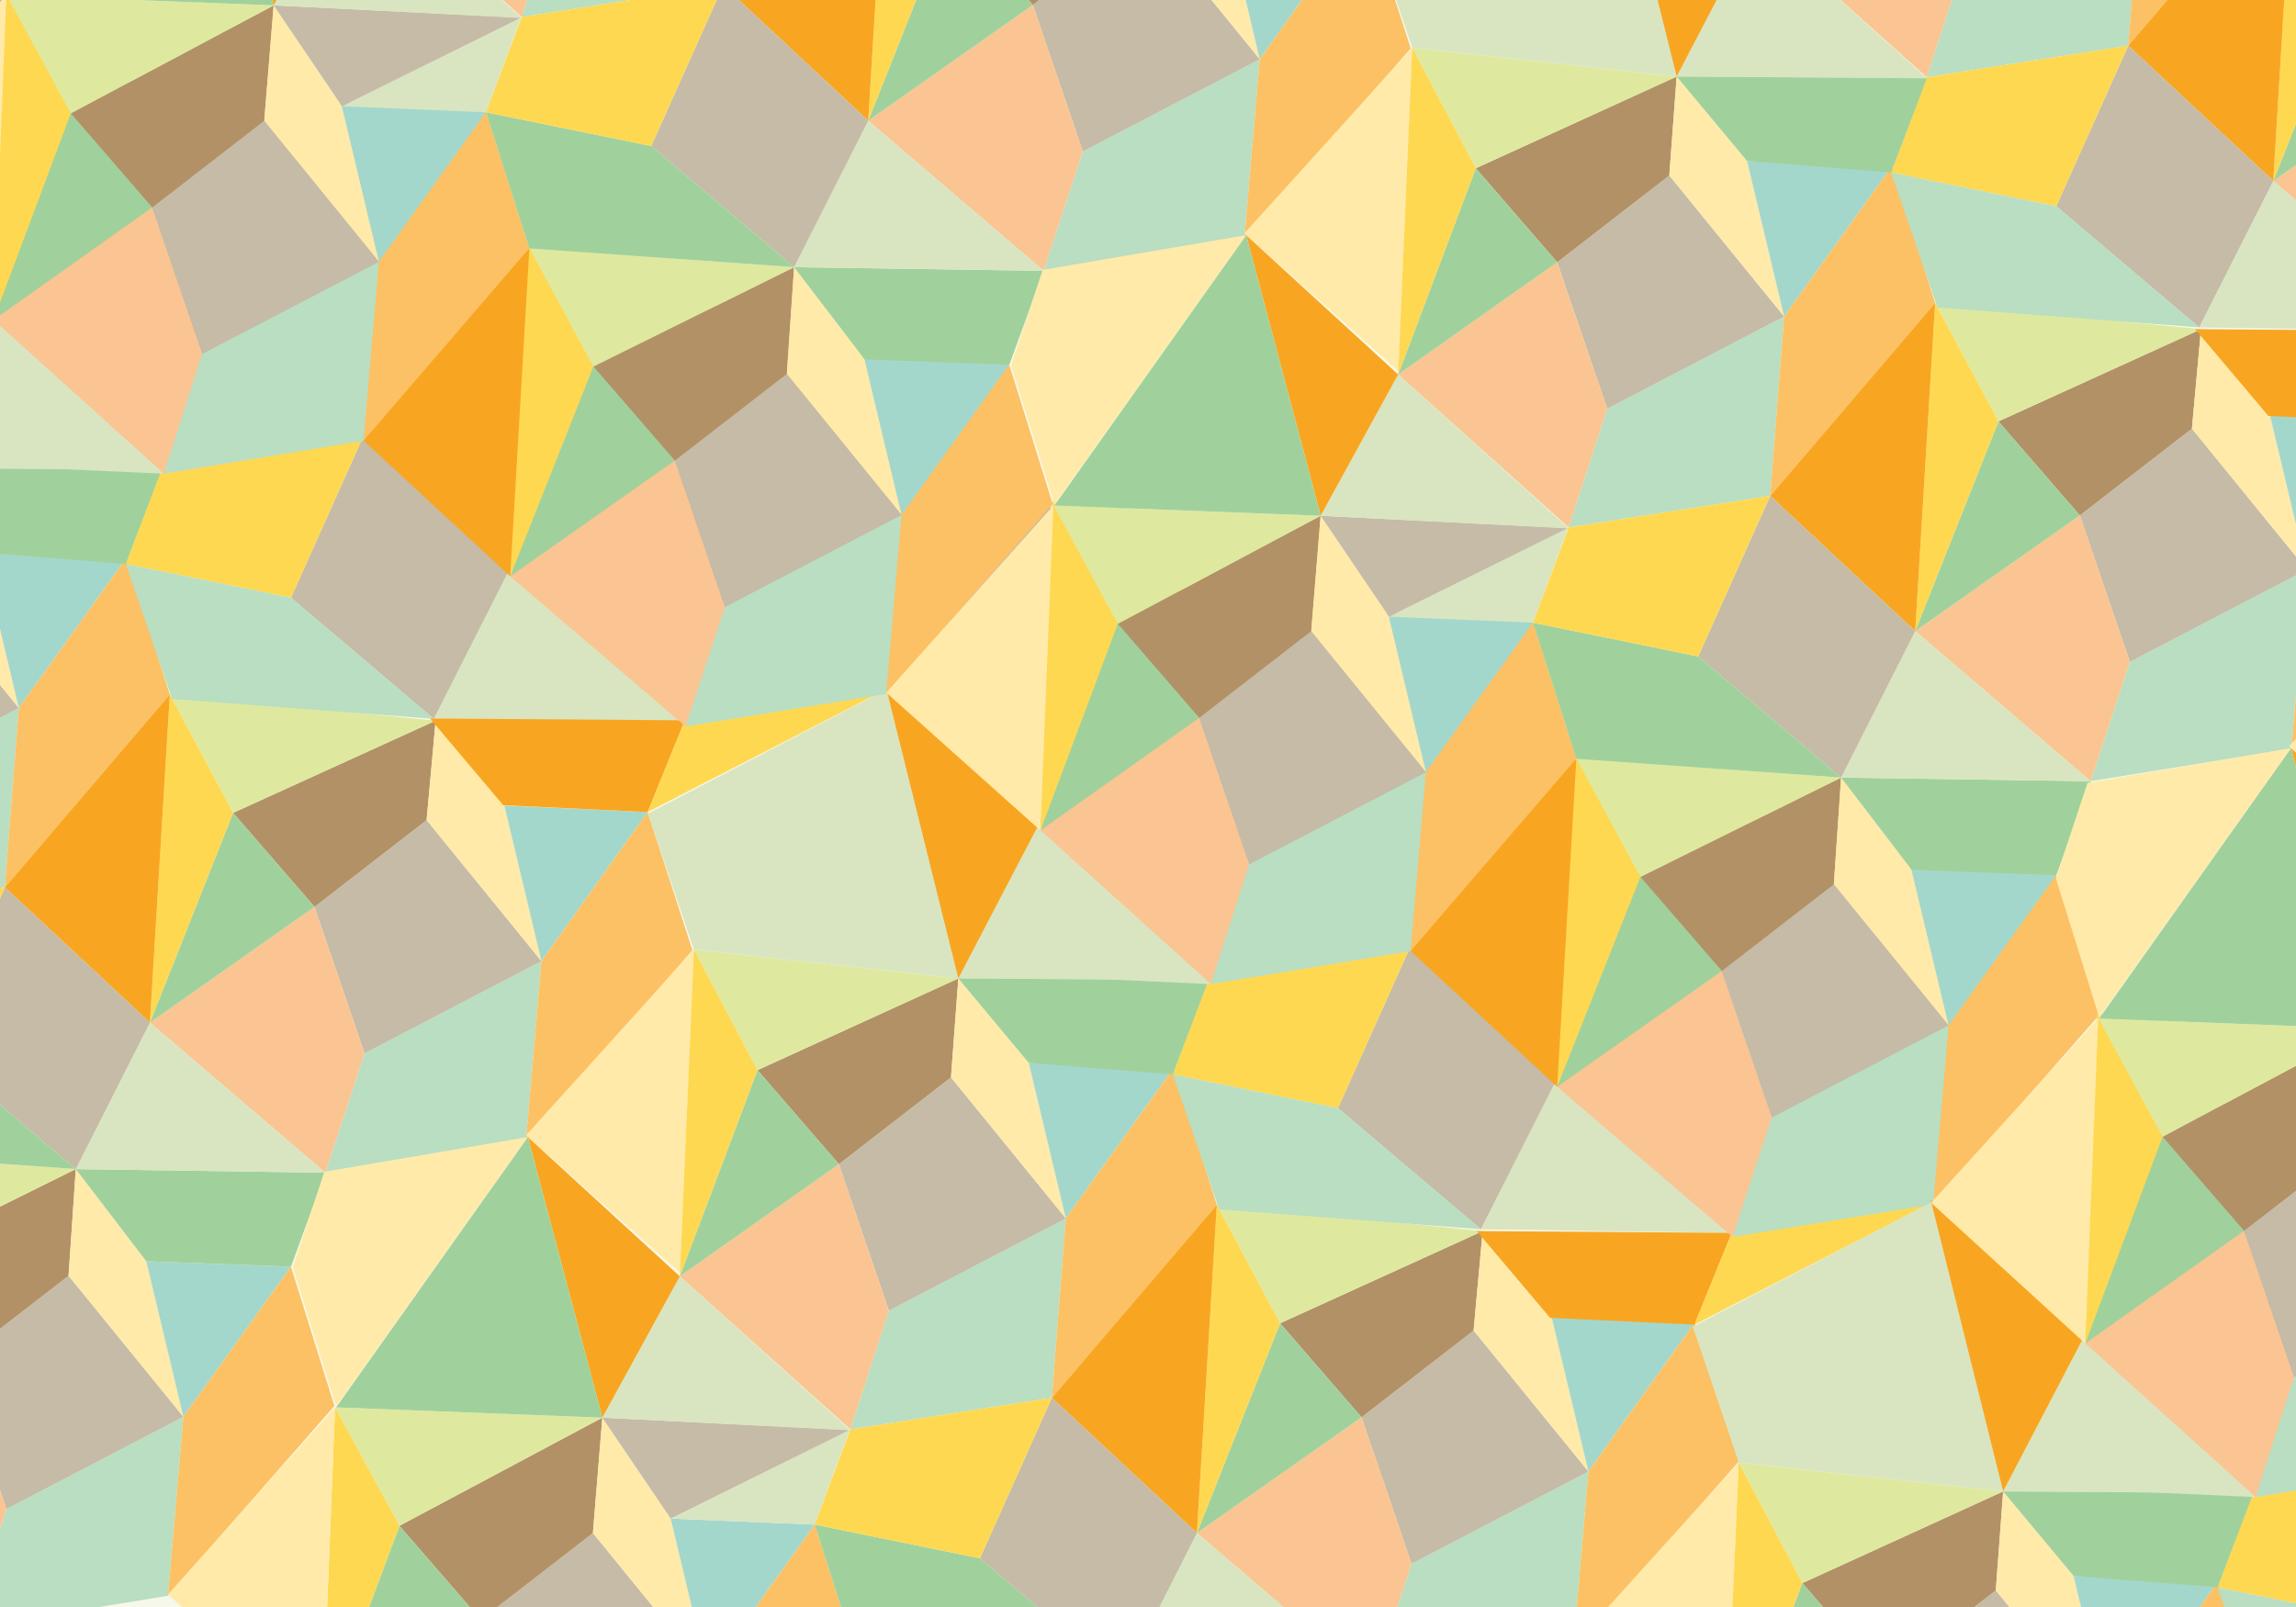<?xml version="1.0" encoding="UTF-8"?>
<!DOCTYPE svg PUBLIC "-//W3C//DTD SVG 1.1//EN" "http://www.w3.org/Graphics/SVG/1.1/DTD/svg11.dtd">
<!-- Creator: CorelDRAW 2020 (64-Bit Evaluation Version) -->
<svg xmlns="http://www.w3.org/2000/svg" xml:space="preserve" width="19.444in" height="13.611in" version="1.1" style="shape-rendering:geometricPrecision; text-rendering:geometricPrecision; image-rendering:optimizeQuality; fill-rule:evenodd; clip-rule:evenodd"
viewBox="0 0 19444.44 13611.11"
 xmlns:xlink="http://www.w3.org/1999/xlink"
 xmlns:xodm="http://www.corel.com/coreldraw/odm/2003">
 <defs>
  <style type="text/css">
   <![CDATA[
    .fil9 {fill:#A0D19C;fill-rule:nonzero}
    .fil7 {fill:#A4D7CC;fill-rule:nonzero}
    .fil3 {fill:#B39166;fill-rule:nonzero}
    .fil1 {fill:#B9DEC2;fill-rule:nonzero}
    .fil2 {fill:#C5BBA7;fill-rule:nonzero}
    .fil12 {fill:#D9E5C1;fill-rule:nonzero}
    .fil5 {fill:#DEE99F;fill-rule:nonzero}
    .fil0 {fill:#F6F9E9;fill-rule:nonzero}
    .fil11 {fill:#F8A622;fill-rule:nonzero}
    .fil4 {fill:#FAC592;fill-rule:nonzero}
    .fil8 {fill:#FCC164;fill-rule:nonzero}
    .fil10 {fill:#FFD852;fill-rule:nonzero}
    .fil6 {fill:#FFEAAA;fill-rule:nonzero}
   ]]>
  </style>
 </defs>
 <g id="Layer_x0020_1">
  <polygon class="fil0" points="-0,13611.11 19444.44,13611.11 19444.44,0 -0,0 "/>
  <polygon class="fil1" points="54.73,12780.96 1553.04,11999.9 1422.86,13516.07 -277.09,13791.74 "/>
  <polygon class="fil2" points="580.54,10805.35 1553.04,11999.9 54.73,12780.96 -368.98,11540.46 "/>
  <polygon class="fil3" points="-368.98,11540.46 -1058.15,10744.08 641.8,9901.76 580.54,10805.35 "/>
  <polygon class="fil4" points="-277.09,13791.74 -1762.63,12520.61 -368.98,11540.46 54.73,12780.96 "/>
  <polygon class="fil5" points="641.8,9901.76 -1600.3,9742.48 -1058.15,10744.08 "/>
  <polygon class="fil6" points="641.8,9901.76 1239.08,10682.82 1553.04,11999.9 580.54,10805.35 "/>
  <polygon class="fil7" points="1239.08,10682.82 2464.26,10728.76 1553.04,11999.9 "/>
  <polygon class="fil8" points="1422.86,13516.07 2831.83,11908.01 2464.26,10728.76 1553.04,11999.9 "/>
  <polygon class="fil1" points="-1338.92,6777.53 159.39,5996.47 41.46,7515.71 -1665.64,7783.21 "/>
  <polygon class="fil2" points="-813.11,4801.92 159.39,5996.47 -1338.92,6777.53 -1762.63,5537.03 "/>
  <polygon class="fil6" points="-750.79,3963.97 -154.57,4679.4 159.39,5996.47 -813.11,4801.92 "/>
  <polygon class="fil7" points="-154.57,4679.4 1070.61,4725.35 159.39,5996.47 "/>
  <polygon class="fil8" points="41.46,7515.71 1438.18,5881.61 1070.61,4725.35 159.39,5996.47 "/>
  <polygon class="fil1" points="3087.07,8921.61 4585.37,8140.56 4455.2,9656.72 2755.25,9932.39 "/>
  <polygon class="fil2" points="3612.89,6946 4585.37,8140.56 3087.07,8921.61 2663.36,7681.11 "/>
  <polygon class="fil3" points="2663.36,7681.11 1974.19,6884.74 3689.46,6103.68 3612.89,6946 "/>
  <polygon class="fil4" points="2755.25,9932.39 1269.71,8661.26 2663.36,7681.11 3087.07,8921.61 "/>
  <polygon class="fil9" points="2663.36,7681.11 1974.19,6884.74 1269.71,8661.26 "/>
  <polygon class="fil5" points="3689.46,6103.68 1438.18,5881.61 1974.19,6884.74 "/>
  <polygon class="fil6" points="3689.46,6103.68 4271.43,6823.47 4585.37,8140.56 3612.89,6946 "/>
  <polygon class="fil7" points="4271.43,6823.47 5484.76,6878.09 4585.37,8140.56 "/>
  <polygon class="fil10" points="1438.18,5881.61 1269.71,8661.26 1974.19,6884.74 "/>
  <polygon class="fil8" points="4455.2,9656.72 5864.17,8048.67 5484.76,6878.09 4585.37,8140.56 "/>
  <polygon class="fil11" points="41.46,7515.71 1269.71,8661.26 1438.18,5881.61 "/>
  <polygon class="fil9" points="2464.26,10728.76 2755.25,9932.39 641.8,9901.76 1239.08,10682.82 "/>
  <polygon class="fil12" points="1269.71,8661.26 641.8,9901.76 2755.25,9932.39 "/>
  <polygon class="fil2" points="1269.71,8661.26 641.8,9901.76 -568.07,8875.67 41.46,7515.71 "/>
  <polygon class="fil9" points="-1600.3,9742.48 641.8,9901.76 -568.07,8875.67 -1966.83,8589.79 "/>
  <polygon class="fil10" points="-1665.64,7783.21 41.46,7515.71 -568.07,8875.67 -1966.83,8589.79 "/>
  <polygon class="fil1" points="1693.26,2964.32 3191.57,2183.26 3073.65,3702.5 1366.55,3970 "/>
  <polygon class="fil2" points="2219.08,988.71 3191.57,2183.26 1693.26,2964.32 1269.56,1723.82 "/>
  <polygon class="fil3" points="1269.56,1723.82 580.39,927.44 2295.65,146.39 2219.08,988.71 "/>
  <polygon class="fil4" points="1366.55,3970 -77.19,2674.3 1269.56,1723.82 1693.26,2964.32 "/>
  <polygon class="fil9" points="1269.56,1723.82 580.39,927.44 -77.19,2674.3 "/>
  <polygon class="fil5" points="2295.65,146.39 44.37,-83.33 580.39,927.44 "/>
  <polygon class="fil6" points="2295.65,146.39 2877.62,866.19 3191.57,2183.26 2219.08,988.71 "/>
  <polygon class="fil7" points="2877.62,866.19 4102.8,912.13 3191.57,2183.26 "/>
  <polygon class="fil10" points="44.37,-83.33 -77.19,2674.3 580.39,927.44 "/>
  <polygon class="fil8" points="3073.65,3702.5 4470.36,2068.4 4102.8,912.13 3191.57,2183.26 "/>
  <polygon class="fil1" points="6119.26,5108.4 7617.57,4327.35 7487.39,5843.51 5787.44,6119.18 "/>
  <polygon class="fil2" points="6645.07,3132.79 7617.57,4327.35 6119.26,5108.4 5695.56,3867.9 "/>
  <polygon class="fil3" points="5695.56,3867.9 5006.39,3071.53 6721.65,2290.47 6645.07,3132.79 "/>
  <polygon class="fil4" points="5787.44,6119.18 4301.9,4848.06 5695.56,3867.9 6119.26,5108.4 "/>
  <polygon class="fil9" points="5695.56,3867.9 5006.39,3071.53 4301.9,4848.06 "/>
  <polygon class="fil5" points="6721.65,2290.47 4470.36,2068.4 5006.39,3071.53 "/>
  <polygon class="fil6" points="6721.65,2290.47 7303.61,3010.26 7617.57,4327.35 6645.07,3132.79 "/>
  <polygon class="fil7" points="7303.61,3010.26 8528.8,3056.21 7617.57,4327.35 "/>
  <polygon class="fil10" points="4470.36,2068.4 4301.9,4848.06 5006.39,3071.53 "/>
  <polygon class="fil8" points="7487.39,5843.51 8896.36,4235.46 8528.8,3056.21 7617.57,4327.35 "/>
  <polygon class="fil11" points="3073.65,3702.5 4301.9,4848.06 4470.36,2068.4 "/>
  <polygon class="fil12" points="4301.9,4848.06 3673.98,6088.56 5787.44,6119.18 "/>
  <polygon class="fil2" points="4301.9,4848.06 3673.98,6088.56 2464.12,5062.46 3073.65,3702.5 "/>
  <polygon class="fil10" points="1366.55,3970 3073.65,3702.5 2464.12,5062.46 1065.36,4776.58 "/>
  <polygon class="fil12" points="-750.79,3963.97 -77.19,2674.3 1368.26,3978.51 "/>
  <polygon class="fil2" points="34.65,-72.81 -77.19,2674.3 -1364.59,1494.09 "/>
  <polygon class="fil9" points="-750.79,3963.97 -154.57,4679.4 1065.36,4776.58 1368.26,3978.51 "/>
  <polygon class="fil1" points="1065.36,4776.58 1457.4,5919.9 3673.98,6088.56 2464.12,5062.46 "/>
  <polygon class="fil11" points="4262.23,6820.42 5484.76,6878.09 5800.69,6100.61 3641.3,6085.3 "/>
  <polygon class="fil10" points="5484.76,6878.09 5800.69,6100.61 7500.64,5840.26 "/>
  <polygon class="fil2" points="5021.4,12984.43 5993.9,14179.02 4495.59,14960 4071.89,13719.54 "/>
  <polygon class="fil3" points="4071.89,13719.54 3382.72,12923.17 5101.04,12007.35 5021.4,12984.43 "/>
  <polygon class="fil9" points="4071.89,13719.54 3382.72,12923.17 2728.01,14672.92 "/>
  <polygon class="fil5" points="5101.04,12007.35 2837.51,11920.04 3382.72,12923.17 "/>
  <polygon class="fil6" points="5101.04,12007.35 5679.94,12861.91 5993.9,14179.02 5021.4,12984.43 "/>
  <polygon class="fil7" points="5679.94,12861.91 6900.03,12912.95 5993.9,14179.02 "/>
  <polygon class="fil12" points="5679.94,12861.91 6900.03,12912.95 7196.12,12111.48 "/>
  <polygon class="fil2" points="5679.94,12861.91 5101.04,12007.35 7196.12,12111.48 "/>
  <polygon class="fil10" points="2837.51,11920.04 2728.01,14672.92 3382.72,12923.17 "/>
  <polygon class="fil6" points="2837.51,11920.04 2728.01,14672.92 1422.41,13505.14 "/>
  <polygon class="fil6" points="5876.59,8042.63 5760.35,10782.92 4454.76,9615.17 "/>
  <polygon class="fil8" points="5863.72,15695.14 7266.57,14065.7 6900.03,12912.95 5993.9,14179.02 "/>
  <polygon class="fil1" points="7527.94,11100.71 9026.25,10319.64 8908.32,11838.87 7201.22,12106.37 "/>
  <polygon class="fil2" points="8053.75,9125.08 9026.25,10319.64 7527.94,11100.71 7104.23,9860.19 "/>
  <polygon class="fil3" points="7104.23,9860.19 6415.06,9063.82 8116.07,8287.14 8053.75,9125.08 "/>
  <polygon class="fil4" points="7201.22,12106.37 5757.48,10810.68 7104.23,9860.19 7527.94,11100.71 "/>
  <polygon class="fil9" points="7104.23,9860.19 6415.06,9063.82 5757.48,10810.68 "/>
  <polygon class="fil5" points="8116.07,8287.14 5876.59,8042.63 6415.06,9063.82 "/>
  <polygon class="fil12" points="8116.07,8287.14 5876.59,8042.63 5487.78,6891.15 7543.08,5820.14 "/>
  <polygon class="fil6" points="8116.07,8287.14 8712.29,9002.57 9026.25,10319.64 8053.75,9125.08 "/>
  <polygon class="fil7" points="8712.29,9002.57 9937.48,9048.51 9026.25,10319.64 "/>
  <polygon class="fil10" points="5876.59,8042.63 5757.48,10810.68 6415.06,9063.82 "/>
  <polygon class="fil8" points="8908.32,11838.87 10305.04,10204.78 9937.48,9048.51 9026.25,10319.64 "/>
  <polygon class="fil1" points="11953.93,13244.78 13452.23,12463.72 13322.07,13979.86 11622.11,14255.56 "/>
  <polygon class="fil2" points="12479.75,11269.17 13452.23,12463.72 11953.93,13244.78 11530.22,12004.28 "/>
  <polygon class="fil3" points="11530.22,12004.28 10841.06,11207.9 12556.32,10426.85 12479.75,11269.17 "/>
  <polygon class="fil4" points="11622.11,14255.56 10136.57,12984.43 11530.22,12004.28 11953.93,13244.78 "/>
  <polygon class="fil9" points="11530.22,12004.28 10841.06,11207.9 10136.57,12984.43 "/>
  <polygon class="fil5" points="12556.32,10426.85 10305.04,10204.78 10841.06,11207.9 "/>
  <polygon class="fil6" points="12556.32,10426.85 13138.29,11146.65 13452.23,12463.72 12479.75,11269.17 "/>
  <polygon class="fil7" points="13138.29,11146.65 14351.67,11201.26 13452.23,12463.72 "/>
  <polygon class="fil10" points="10305.04,10204.78 10136.57,12984.43 10841.06,11207.9 "/>
  <polygon class="fil8" points="13322.07,13979.86 14730.97,12371.83 14351.67,11201.26 13452.23,12463.72 "/>
  <polygon class="fil11" points="8908.32,11838.87 10136.57,12984.43 10305.04,10204.78 "/>
  <polygon class="fil12" points="10136.57,12984.43 9508.67,14225 11622.11,14255.56 "/>
  <polygon class="fil2" points="10136.57,12984.43 9508.67,14225 8298.79,13198.83 8908.32,11838.87 "/>
  <polygon class="fil9" points="7266.57,14065.7 9508.67,14225 8298.79,13198.83 6900.03,12912.95 "/>
  <polygon class="fil10" points="7201.22,12106.37 8908.32,11838.87 8298.79,13198.83 6900.03,12912.95 "/>
  <polygon class="fil12" points="5101.04,12007.35 5757.48,10810.68 7202.93,12114.89 "/>
  <polygon class="fil11" points="5101.04,12007.35 5757.48,10810.68 4470.07,9630.47 "/>
  <polygon class="fil1" points="10560.14,7287.48 12058.43,6506.43 11940.51,8025.67 10233.41,8293.17 "/>
  <polygon class="fil2" points="11085.94,5311.87 12058.43,6506.43 10560.14,7287.48 10136.41,6046.98 "/>
  <polygon class="fil3" points="10136.41,6046.98 9447.25,5250.61 11162.51,4469.56 11085.94,5311.87 "/>
  <polygon class="fil4" points="10233.41,8293.17 8789.67,6997.47 10136.41,6046.98 10560.14,7287.48 "/>
  <polygon class="fil9" points="10136.41,6046.98 9447.25,5250.61 8789.67,6997.47 "/>
  <polygon class="fil5" points="11162.51,4469.56 8911.23,4239.83 9447.25,5250.61 "/>
  <polygon class="fil6" points="11162.51,4469.56 11744.48,5189.36 12058.43,6506.43 11085.94,5311.87 "/>
  <polygon class="fil7" points="11744.48,5189.36 12969.67,5235.3 12058.43,6506.43 "/>
  <polygon class="fil10" points="8911.23,4239.83 8789.67,6997.47 9447.25,5250.61 "/>
  <polygon class="fil8" points="11940.51,8025.67 13337.22,6391.57 12969.67,5235.3 12058.43,6506.43 "/>
  <polygon class="fil1" points="14986.11,9431.57 16484.44,8650.51 16354.3,10166.68 14654.3,10442.35 "/>
  <polygon class="fil2" points="15511.94,7455.96 16484.44,8650.51 14986.11,9431.57 14562.36,8191.07 "/>
  <polygon class="fil3" points="14562.36,8191.07 13873.25,7394.69 15588.47,6613.64 15511.94,7455.96 "/>
  <polygon class="fil4" points="14654.3,10442.35 13168.76,9171.22 14562.36,8191.07 14986.11,9431.57 "/>
  <polygon class="fil9" points="14562.36,8191.07 13873.25,7394.69 13168.76,9171.22 "/>
  <polygon class="fil5" points="15588.47,6613.64 13337.22,6391.57 13873.25,7394.69 "/>
  <polygon class="fil6" points="15588.47,6613.64 16170.41,7333.43 16484.44,8650.51 15511.94,7455.96 "/>
  <polygon class="fil7" points="16170.41,7333.43 17395.69,7379.37 16484.44,8650.51 "/>
  <polygon class="fil10" points="13337.22,6391.57 13168.76,9171.22 13873.25,7394.69 "/>
  <polygon class="fil8" points="16354.3,10166.68 17763.19,8558.63 17395.69,7379.37 16484.44,8650.51 "/>
  <polygon class="fil11" points="11940.51,8025.67 13168.76,9171.22 13337.22,6391.57 "/>
  <polygon class="fil12" points="13168.76,9171.22 12540.85,10411.72 14654.3,10442.35 "/>
  <polygon class="fil2" points="13168.76,9171.22 12540.85,10411.72 11330.98,9385.63 11940.51,8025.67 "/>
  <polygon class="fil10" points="10233.41,8293.17 11940.51,8025.67 11330.98,9385.63 9932.22,9099.75 "/>
  <polygon class="fil12" points="8116.07,8287.14 8789.67,6997.47 10235.11,8301.68 "/>
  <polygon class="fil11" points="8116.07,8287.14 8789.67,6997.47 7502.26,5817.26 "/>
  <polygon class="fil2" points="8901.51,4250.36 8789.67,6997.47 7502.26,5817.26 "/>
  <polygon class="fil9" points="5101.04,12007.35 2846.69,11920.04 4470.07,9630.47 "/>
  <polygon class="fil6" points="2479.14,10733.14 2846.69,11912.39 4470.07,9630.47 2747.15,9924.51 "/>
  <polygon class="fil9" points="8116.07,8287.14 8712.29,9002.57 9932.22,9099.75 10235.11,8301.68 "/>
  <polygon class="fil1" points="9932.22,9099.75 10324.26,10243.07 12540.85,10411.72 11330.98,9385.63 "/>
  <polygon class="fil11" points="13127.57,11161.96 14350.14,11219.65 14665.97,10442.17 12506.62,10426.85 "/>
  <polygon class="fil10" points="14350.14,11219.65 14665.97,10442.17 16365.97,10181.8 "/>
  <polygon class="fil1" points="1712.07,2997.98 3210.37,2216.93 3080.19,3733.09 1387.06,4012.17 "/>
  <polygon class="fil2" points="2237.87,1022.37 3210.37,2216.93 1712.07,2997.98 1288.35,1757.48 "/>
  <polygon class="fil3" points="1288.35,1757.48 599.19,961.11 2317.51,45.29 2237.87,1022.37 "/>
  <polygon class="fil4" points="1387.06,4012.17 -55.52,2710.83 1288.35,1757.48 1712.07,2997.98 "/>
  <polygon class="fil9" points="1288.35,1757.48 599.19,961.11 -55.52,2710.83 "/>
  <polygon class="fil5" points="2317.51,45.29 53.98,-42.02 599.19,961.11 "/>
  <polygon class="fil6" points="2317.51,45.29 2896.41,899.85 3210.37,2216.93 2237.87,1022.37 "/>
  <polygon class="fil7" points="2896.41,899.85 4116.5,950.9 3210.37,2216.93 "/>
  <polygon class="fil12" points="2896.41,899.85 4116.5,950.9 4412.59,149.43 "/>
  <polygon class="fil2" points="2896.41,899.85 2317.51,45.29 4412.59,149.43 "/>
  <polygon class="fil10" points="53.98,-42.02 -55.52,2710.83 599.19,961.11 "/>
  <polygon class="fil6" points="53.98,-42.02 -55.52,2710.83 -1361.11,1543.08 "/>
  <polygon class="fil8" points="3080.19,3733.09 4483.04,2103.59 4116.5,950.9 3210.37,2216.93 "/>
  <polygon class="fil1" points="6138.07,5142.07 7636.37,4361.01 7506.19,5877.18 5806.25,6152.85 "/>
  <polygon class="fil2" points="6663.87,3166.46 7636.37,4361.01 6138.07,5142.07 5714.36,3901.57 "/>
  <polygon class="fil3" points="5714.36,3901.57 5025.18,3105.19 6725.14,2262.87 6663.87,3166.46 "/>
  <polygon class="fil4" points="5806.25,6152.85 4320.7,4881.72 5714.36,3901.57 6138.07,5142.07 "/>
  <polygon class="fil9" points="5714.36,3901.57 5025.18,3105.19 4320.7,4881.72 "/>
  <polygon class="fil5" points="6725.14,2262.87 4483.04,2103.59 5025.18,3105.19 "/>
  <polygon class="fil6" points="6725.14,2262.87 7322.41,3043.93 7636.37,4361.01 6663.87,3166.46 "/>
  <polygon class="fil7" points="7322.41,3043.93 8547.59,3089.87 7636.37,4361.01 "/>
  <polygon class="fil10" points="4483.04,2103.59 4320.7,4881.72 5025.18,3105.19 "/>
  <polygon class="fil8" points="7506.19,5877.18 8915.17,4269.13 8547.59,3089.87 7636.37,4361.01 "/>
  <polygon class="fil11" points="3080.19,3733.09 4320.7,4881.72 4483.04,2103.59 "/>
  <polygon class="fil1" points="4744.41,-861.39 6242.72,-1642.36 6124.79,-123.18 4417.69,144.32 "/>
  <polygon class="fil4" points="4417.69,144.32 2973.96,-1151.39 4320.7,-2101.81 4744.41,-861.39 "/>
  <polygon class="fil1" points="9170.4,1282.72 10668.7,501.67 10538.54,2017.83 8838.58,2293.5 "/>
  <polygon class="fil2" points="9696.22,-692.92 10668.7,501.67 9170.4,1282.72 8746.69,42.22 "/>
  <polygon class="fil3" points="8746.69,42.22 8057.53,-754.17 9772.79,-1535.28 9696.22,-692.92 "/>
  <polygon class="fil4" points="8838.58,2293.5 7353.04,1022.37 8746.69,42.22 9170.4,1282.72 "/>
  <polygon class="fil9" points="8746.69,42.22 8057.53,-754.17 7353.04,1022.37 "/>
  <polygon class="fil6" points="9772.79,-1535.28 10354.76,-815.42 10668.7,501.67 9696.22,-692.92 "/>
  <polygon class="fil7" points="10354.76,-815.42 11568.09,-760.83 10668.7,501.67 "/>
  <polygon class="fil10" points="7521.51,-1757.22 7353.04,1022.37 8057.53,-754.17 "/>
  <polygon class="fil8" points="10538.54,2017.83 11947.5,409.78 11568.09,-760.83 10668.7,501.67 "/>
  <polygon class="fil11" points="6124.79,-123.18 7353.04,1022.37 7521.51,-1757.22 "/>
  <polygon class="fil9" points="8547.59,3089.87 8838.58,2293.5 6725.14,2262.87 7322.41,3043.93 "/>
  <polygon class="fil12" points="7353.04,1022.37 6725.14,2262.87 8838.58,2293.5 "/>
  <polygon class="fil2" points="7353.04,1022.37 6725.14,2262.87 5515.26,1236.78 6124.79,-123.18 "/>
  <polygon class="fil9" points="4483.04,2103.59 6725.14,2262.87 5515.26,1236.78 4116.5,950.9 "/>
  <polygon class="fil10" points="4417.69,144.32 6124.79,-123.18 5515.26,1236.78 4116.5,950.9 "/>
  <polygon class="fil12" points="-702.57,3916.87 -55.52,2710.83 1387.06,4012.17 "/>
  <polygon class="fil12" points="2317.51,45.29 2973.96,-1151.39 4419.4,152.83 "/>
  <polygon class="fil11" points="2317.51,45.29 2973.96,-1151.39 1686.54,-2331.53 "/>
  <polygon class="fil9" points="2317.51,45.29 63.17,-42.02 1686.54,-2331.53 "/>
  <polygon class="fil1" points="10578.93,7321.15 12077.23,6540.09 11947.06,8056.28 10253.91,8335.35 "/>
  <polygon class="fil2" points="11104.73,5345.54 12077.23,6540.09 10578.93,7321.15 10155.22,6080.65 "/>
  <polygon class="fil3" points="10155.22,6080.65 9466.06,5284.28 11184.37,4368.46 11104.73,5345.54 "/>
  <polygon class="fil4" points="10253.91,8335.35 8811.35,7034 10155.22,6080.65 10578.93,7321.15 "/>
  <polygon class="fil9" points="10155.22,6080.65 9466.06,5284.28 8811.35,7034 "/>
  <polygon class="fil5" points="11184.37,4368.46 8920.85,4281.15 9466.06,5284.28 "/>
  <polygon class="fil6" points="11184.37,4368.46 11763.28,5223.03 12077.23,6540.09 11104.73,5345.54 "/>
  <polygon class="fil7" points="11763.28,5223.03 12983.36,5274.07 12077.23,6540.09 "/>
  <polygon class="fil12" points="11763.28,5223.03 12983.36,5274.07 13279.46,4472.59 "/>
  <polygon class="fil2" points="11763.28,5223.03 11184.37,4368.46 13279.46,4472.59 "/>
  <polygon class="fil10" points="8920.85,4281.15 8811.35,7034 9466.06,5284.28 "/>
  <polygon class="fil6" points="8920.85,4281.15 8811.35,7034 7505.75,5866.25 "/>
  <polygon class="fil6" points="11959.93,403.75 11843.68,3144.03 10538.09,1976.28 "/>
  <polygon class="fil8" points="11947.06,8056.28 13349.9,6426.76 12983.36,5274.07 12077.23,6540.09 "/>
  <polygon class="fil1" points="15004.86,9465.24 16503.19,8684.18 16373.06,10200.35 14673.06,10476.01 "/>
  <polygon class="fil2" points="15530.69,7489.63 16503.19,8684.18 15004.86,9465.24 14581.25,8224.74 "/>
  <polygon class="fil3" points="14581.25,8224.74 13892.08,7428.36 15591.94,6586.04 15530.69,7489.63 "/>
  <polygon class="fil4" points="14673.06,10476.01 13187.57,9204.89 14581.25,8224.74 15004.86,9465.24 "/>
  <polygon class="fil9" points="14581.25,8224.74 13892.08,7428.36 13187.57,9204.89 "/>
  <polygon class="fil5" points="15591.94,6586.04 13349.9,6426.76 13892.08,7428.36 "/>
  <polygon class="fil6" points="15591.94,6586.04 16189.3,7367.09 16503.19,8684.18 15530.69,7489.63 "/>
  <polygon class="fil7" points="16189.3,7367.09 17414.44,7413.04 16503.19,8684.18 "/>
  <polygon class="fil10" points="13349.9,6426.76 13187.57,9204.89 13892.08,7428.36 "/>
  <polygon class="fil8" points="16373.06,10200.35 17782.08,8592.29 17414.44,7413.04 16503.19,8684.18 "/>
  <polygon class="fil11" points="11947.06,8056.28 13187.57,9204.89 13349.9,6426.76 "/>
  <polygon class="fil1" points="13611.28,3461.82 15109.58,2680.75 14991.67,4199.98 13284.56,4467.48 "/>
  <polygon class="fil2" points="14137.08,1486.19 15109.58,2680.75 13611.28,3461.82 13187.57,2221.3 "/>
  <polygon class="fil3" points="13187.57,2221.3 12498.39,1424.93 14199.44,648.25 14137.08,1486.19 "/>
  <polygon class="fil4" points="13284.56,4467.48 11840.82,3171.79 13187.57,2221.3 13611.28,3461.82 "/>
  <polygon class="fil9" points="13187.57,2221.3 12498.39,1424.93 11840.82,3171.79 "/>
  <polygon class="fil5" points="14199.44,648.25 11959.93,403.75 12498.39,1424.93 "/>
  <polygon class="fil12" points="14199.44,648.25 11959.93,403.75 11571.11,-747.78 13626.41,-1818.75 "/>
  <polygon class="fil6" points="14199.44,648.25 14795.56,1363.68 15109.58,2680.75 14137.08,1486.19 "/>
  <polygon class="fil7" points="14795.56,1363.68 16020.83,1409.63 15109.58,2680.75 "/>
  <polygon class="fil10" points="11959.93,403.75 11840.82,3171.79 12498.39,1424.93 "/>
  <polygon class="fil8" points="14991.67,4199.98 16388.33,2565.89 16020.83,1409.63 15109.58,2680.75 "/>
  <polygon class="fil1" points="18037.22,5605.89 19535.56,4824.83 19405.41,6341 17705.41,6616.68 "/>
  <polygon class="fil2" points="18563.06,3630.28 19535.56,4824.83 18037.22,5605.89 17613.61,4365.39 "/>
  <polygon class="fil3" points="17613.61,4365.39 16924.44,3569.01 18639.72,2787.96 18563.06,3630.28 "/>
  <polygon class="fil4" points="17705.41,6616.68 16219.86,5345.54 17613.61,4365.39 18037.22,5605.89 "/>
  <polygon class="fil9" points="17613.61,4365.39 16924.44,3569.01 16219.86,5345.54 "/>
  <polygon class="fil5" points="18639.72,2787.96 16388.33,2565.89 16924.44,3569.01 "/>
  <polygon class="fil6" points="18639.72,2787.96 19221.67,3507.76 19535.56,4824.83 18563.06,3630.28 "/>
  <polygon class="fil7" points="19221.67,3507.76 20435,3562.37 19535.56,4824.83 "/>
  <polygon class="fil10" points="16388.33,2565.89 16219.86,5345.54 16924.44,3569.01 "/>
  <polygon class="fil8" points="19405.41,6341 20814.3,4732.94 20435,3562.37 19535.56,4824.83 "/>
  <polygon class="fil11" points="14991.67,4199.98 16219.86,5345.54 16388.33,2565.89 "/>
  <polygon class="fil9" points="17414.44,7413.04 17705.41,6616.68 15591.94,6586.04 16189.3,7367.09 "/>
  <polygon class="fil12" points="16219.86,5345.54 15591.94,6586.04 17705.41,6616.68 "/>
  <polygon class="fil2" points="16219.86,5345.54 15591.94,6586.04 14382.08,5559.94 14991.67,4199.98 "/>
  <polygon class="fil9" points="13349.9,6426.76 15591.94,6586.04 14382.08,5559.94 12983.36,5274.07 "/>
  <polygon class="fil10" points="13284.56,4467.48 14991.67,4199.98 14382.08,5559.94 12983.36,5274.07 "/>
  <polygon class="fil12" points="8164.29,8240.06 8811.35,7034 10253.91,8335.35 "/>
  <polygon class="fil12" points="11184.37,4368.46 11840.82,3171.79 13286.26,4476 "/>
  <polygon class="fil11" points="11184.37,4368.46 11840.82,3171.79 10553.4,1991.58 "/>
  <polygon class="fil1" points="16643.47,-351.39 18141.8,-1132.5 18023.89,386.78 16316.8,654.28 "/>
  <polygon class="fil4" points="16316.8,654.28 14873.06,-641.39 16219.72,-1591.94 16643.47,-351.39 "/>
  <polygon class="fil8" points="18023.89,386.78 19420.56,-1247.36 19053.06,-2403.61 18141.8,-1132.5 "/>
  <polygon class="fil4" points="20737.64,2803.46 19252.08,1532.33 20645.69,552.18 21069.44,1792.68 "/>
  <polygon class="fil9" points="20645.69,552.18 19956.53,-244.2 19252.08,1532.33 "/>
  <polygon class="fil10" points="19420.56,-1247.36 19252.08,1532.33 19956.53,-244.2 "/>
  <polygon class="fil11" points="18023.89,386.78 19252.08,1532.33 19420.56,-1247.36 "/>
  <polygon class="fil12" points="19252.08,1532.33 18624.17,2772.83 20737.64,2803.46 "/>
  <polygon class="fil2" points="19252.08,1532.33 18624.17,2772.83 17414.3,1746.74 18023.89,386.78 "/>
  <polygon class="fil10" points="16316.8,654.28 18023.89,386.78 17414.3,1746.74 16015.56,1460.86 "/>
  <polygon class="fil12" points="14199.44,648.25 14873.06,-641.39 16318.47,662.79 "/>
  <polygon class="fil11" points="14199.44,648.25 14873.06,-641.39 13585.59,-1821.67 "/>
  <polygon class="fil9" points="11184.37,4368.46 8930.03,4281.15 10553.4,1991.58 "/>
  <polygon class="fil6" points="8562.47,3094.25 8930.03,4273.5 10553.4,1991.58 8830.48,2285.63 "/>
  <polygon class="fil9" points="14199.44,648.25 14795.56,1363.68 16015.56,1460.86 16318.47,662.79 "/>
  <polygon class="fil1" points="16015.56,1460.86 16407.64,2604.18 18624.17,2772.83 17414.3,1746.74 "/>
  <polygon class="fil11" points="19210.83,3523.07 20433.47,3580.76 20749.3,2803.28 18590,2787.96 "/>
  <polygon class="fil6" points="14725,12387.51 14608.75,15127.78 13303.18,13960 "/>
  <polygon class="fil2" points="16902.22,13469.97 17874.72,14664.58 16376.39,15445.56 15952.64,14205.14 "/>
  <polygon class="fil3" points="15952.64,14205.14 15263.47,13408.71 16964.44,12632.02 16902.22,13469.97 "/>
  <polygon class="fil9" points="15952.64,14205.14 15263.47,13408.71 14605.83,15155.56 "/>
  <polygon class="fil5" points="16964.44,12632.02 14725,12387.51 15263.47,13408.71 "/>
  <polygon class="fil12" points="16964.44,12632.02 14725,12387.51 14336.25,11236.04 16391.53,10165.03 "/>
  <polygon class="fil6" points="16964.44,12632.02 17560.69,13347.45 17874.72,14664.58 16902.22,13469.97 "/>
  <polygon class="fil7" points="17560.69,13347.45 18785.83,13393.4 17874.72,14664.58 "/>
  <polygon class="fil10" points="14725,12387.51 14605.83,15155.56 15263.47,13408.71 "/>
  <polygon class="fil8" points="17756.8,16183.75 19153.47,14549.72 18785.83,13393.4 17874.72,14664.58 "/>
  <polygon class="fil1" points="19408.61,11632.37 20906.8,10851.32 20788.89,12370.56 19081.8,12638.05 "/>
  <polygon class="fil2" points="19934.3,9656.76 20906.8,10851.32 19408.61,11632.37 18984.86,10391.87 "/>
  <polygon class="fil3" points="18984.86,10391.87 18295.69,9595.5 20010.97,8814.44 19934.3,9656.76 "/>
  <polygon class="fil4" points="19081.8,12638.05 17638.06,11342.36 18984.86,10391.87 19408.61,11632.37 "/>
  <polygon class="fil9" points="18984.86,10391.87 18295.69,9595.5 17638.06,11342.36 "/>
  <polygon class="fil5" points="20010.97,8814.44 17759.58,8584.72 18295.69,9595.5 "/>
  <polygon class="fil10" points="17759.58,8584.72 17638.06,11342.36 18295.69,9595.5 "/>
  <polygon class="fil10" points="19081.8,12638.05 20788.89,12370.56 20179.44,13730.51 18780.69,13444.64 "/>
  <polygon class="fil12" points="16964.44,12632.02 17638.06,11342.36 19083.47,12646.56 "/>
  <polygon class="fil11" points="16964.44,12632.02 17638.06,11342.36 16350.69,10162.15 "/>
  <polygon class="fil9" points="16964.44,12632.02 17560.69,13347.45 18780.69,13444.64 19083.47,12646.56 "/>
  <polygon class="fil1" points="18780.69,13444.64 19172.64,14587.92 21389.3,14756.67 20179.44,13730.51 "/>
  <polygon class="fil1" points="19427.36,11666.04 20925.69,10884.98 20795.41,12401.15 19102.36,12680.24 "/>
  <polygon class="fil2" points="19953.19,9690.43 20925.69,10884.98 19427.36,11666.04 19003.61,10425.54 "/>
  <polygon class="fil3" points="19003.61,10425.54 18314.44,9629.17 20032.78,8713.33 19953.19,9690.43 "/>
  <polygon class="fil4" points="19102.36,12680.24 17659.72,11378.89 19003.61,10425.54 19427.36,11666.04 "/>
  <polygon class="fil9" points="19003.61,10425.54 18314.44,9629.17 17659.72,11378.89 "/>
  <polygon class="fil5" points="20032.78,8713.33 17769.3,8626.04 18314.44,9629.17 "/>
  <polygon class="fil10" points="17769.3,8626.04 17659.72,11378.89 18314.44,9629.17 "/>
  <polygon class="fil6" points="17769.3,8626.04 17659.72,11378.89 16354.17,10187.53 "/>
  <polygon class="fil6" points="20808.33,4748.63 20692.08,7488.92 19386.53,6321.15 "/>
  <polygon class="fil12" points="17012.64,12584.93 17659.72,11378.89 19102.36,12680.24 "/>
  <polygon class="fil11" points="20032.78,8713.33 20694.44,7500 19401.8,6336.47 "/>
  <polygon class="fil9" points="20032.78,8713.33 17778.47,8626.04 19401.8,6336.47 "/>
  <polygon class="fil6" points="17410.83,7439.14 17778.47,8618.39 19401.8,6336.47 17678.89,6630.51 "/>
 </g>
</svg>
